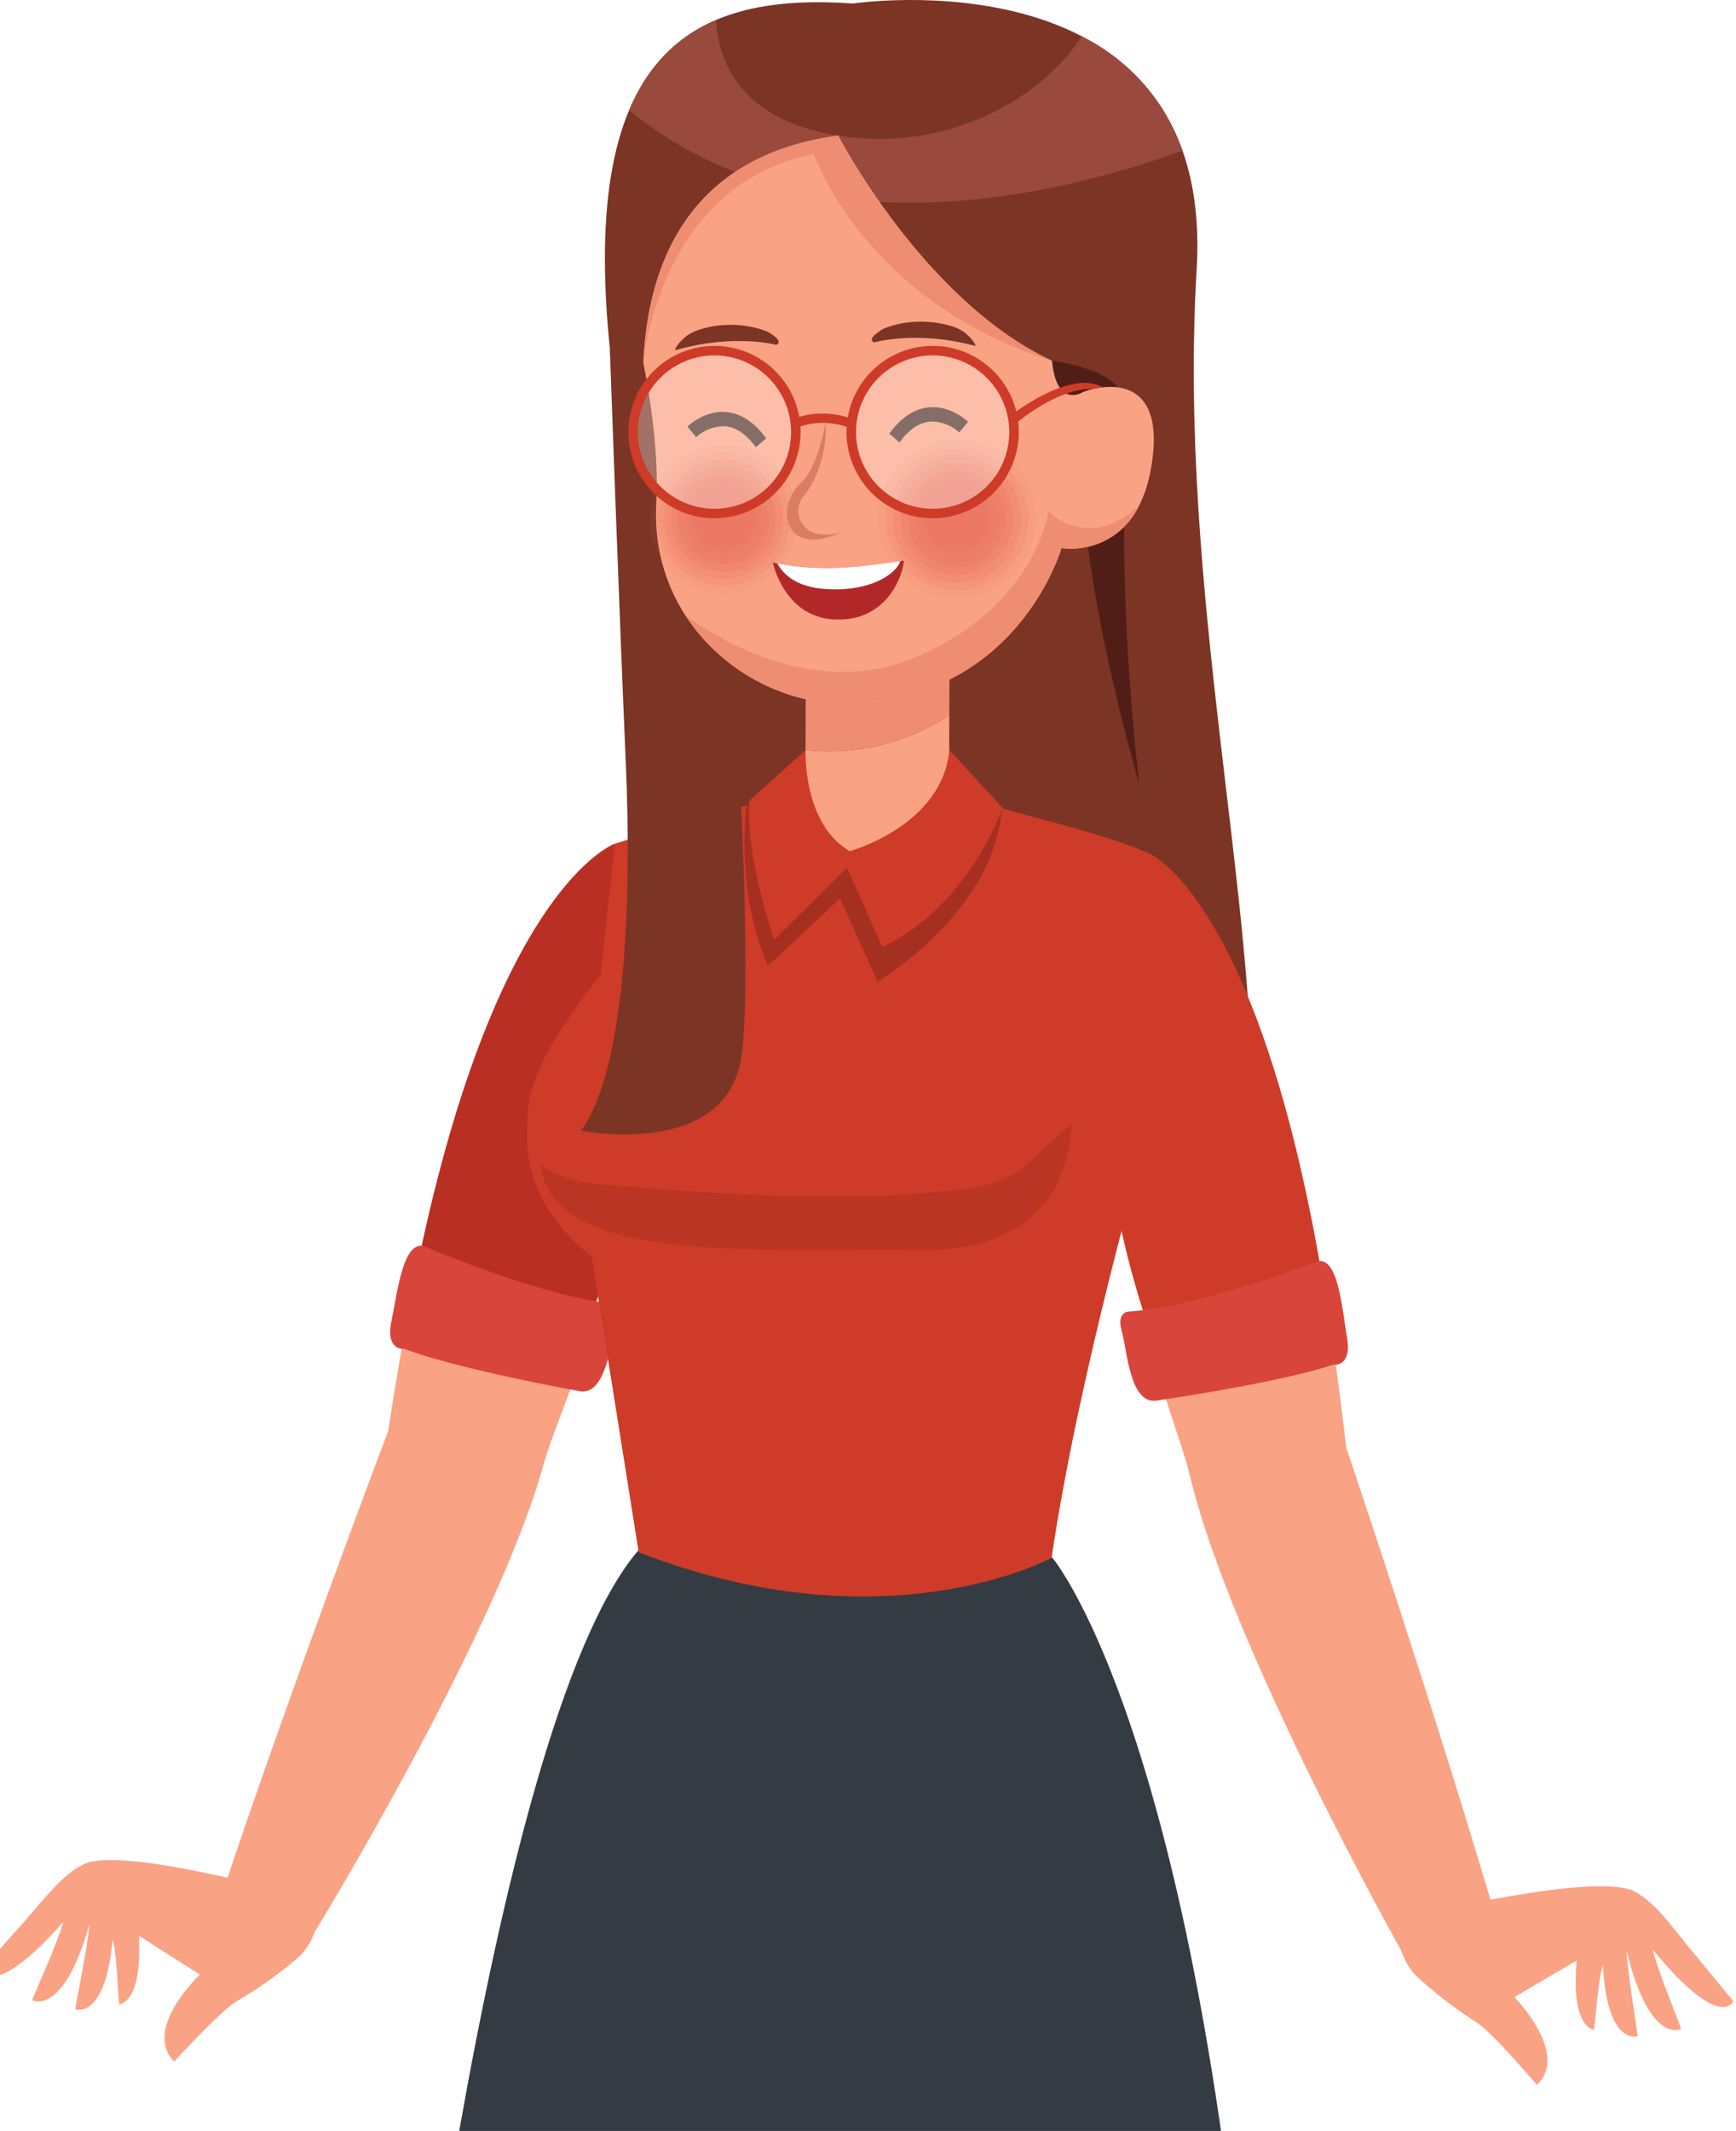 <svg width="366" height="449" viewBox="0 0 366 449" fill="none" xmlns="http://www.w3.org/2000/svg">
<path d="M129.58 177.783C139.71 182.213 142.58 230.983 124.15 278.363C111.641 276.747 99.315 273.941 87.34 269.983C103.87 186.863 129.58 177.783 129.58 177.783Z" fill="#BA2F24"/>
<path d="M81.839 301.532C83.599 289.982 85.459 279.532 87.379 269.982C99.355 273.94 111.681 276.746 124.189 278.362C122.099 290.122 116.79 300.672 114.56 308.712C104.56 344.712 66.32 407.132 66.32 407.132C52.32 409.952 46.19 401.002 46.19 401.002C60.169 358.732 81.839 301.532 81.839 301.532Z" fill="#FAA284"/>
<path d="M85.23 284.203C85.23 284.203 81.23 284.733 82.52 278.413C83.81 272.093 84.99 261.483 89.33 262.563C89.33 262.563 114.06 273.143 128.87 274.623C128.87 274.623 131.33 274.883 130.03 278.803C128.73 282.723 127.79 294.163 122.18 293.133C122.18 293.133 96.58 288.513 85.23 284.203Z" fill="#D8453A"/>
<path d="M66.28 401.543C64.07 395.953 56.16 397.663 56.16 397.663C56.16 397.663 24.93 389.243 17.65 392.793C13.09 395.023 9.17 400.293 5.49 404.463C3.62 406.583 -4 415.163 -4 415.163C-4 415.163 -1.67 421.903 13.37 404.943C11.83 410.153 7.37 419.783 6.77 421.443C6.77 421.443 13.3 425.123 18.86 405.443C18.51 409.993 16.16 421.323 15.86 423.353C15.86 423.353 22.19 425.753 23.74 408.713C24.74 411.773 24.83 421.103 25.15 422.313C25.15 422.313 30.08 422.123 29.28 407.863L42.14 416.063C42.14 416.063 29.97 427.493 36.72 434.373C36.72 434.373 46.3 423.873 49.82 421.723C54.502 418.993 58.927 415.843 63.04 412.313C63.04 412.313 68.49 407.123 66.28 401.543Z" fill="#FAA284"/>
<path d="M179.79 0.743C179.79 0.743 256.29 -10.757 252.29 56.743C248.29 124.243 265.46 190.573 263.87 238.573C263.87 238.573 206.97 258.573 135.63 238.573C135.63 238.573 138.04 145.513 129.5 81.283C120.29 11.993 144.44 -1.757 179.79 0.743Z" fill="url(#paint0_linear_1252_8528)"/>
<path d="M221.879 328.233C221.879 328.233 257.04 369.543 266.18 541.913C266.18 541.913 191.04 564.913 83.519 541.913C83.519 541.913 102.18 364.633 134.58 326.663L221.879 328.233Z" fill="#353B42"/>
<path d="M210.87 170.212C210.87 170.212 192.96 166.152 182.97 166.042C172.98 165.932 157.81 169.612 157.81 169.612C142.48 173.702 129.61 177.782 129.61 177.782L126.66 205.352C110.98 225.422 111.13 231.042 111.13 239.922C111.13 255.292 124.74 264.712 124.74 264.712L134.66 327.072C186.8 347.342 221.71 328.232 221.71 328.232C227.5 288.842 242.19 238.342 242.19 238.342V179.802C234.19 176.142 219 172.552 210.87 170.212Z" fill="#CE3B28"/>
<path opacity="0.2" d="M161.931 203.462L177.101 189.292L185.031 206.792C185.031 206.792 209.461 192.532 211.271 170.192C210.181 169.952 192.871 166.192 183.191 166.042C173.191 165.932 157.931 169.612 157.931 169.612L157.371 169.762C156.691 176.282 156.171 190.392 161.931 203.462Z" fill="black"/>
<path d="M169.831 158.033L169.73 182.783L200.011 182.903L200.141 150.703C191.199 156.601 180.479 159.193 169.831 158.033Z" fill="#FAA284"/>
<path d="M200.14 150.703L200.24 125.903L169.95 125.783L169.83 158.033C180.479 159.193 191.198 156.601 200.14 150.703Z" fill="#EF8D72"/>
<path d="M169.83 158.033C169.83 158.033 169.19 173.613 179.15 179.343C179.15 179.343 198.71 174.003 200.15 158.033L211.37 170.213C211.37 170.213 204.27 191.043 186.02 199.543L178.57 182.843L163.22 198.013C163.22 198.013 157 180.303 158.03 168.673L169.83 158.033Z" fill="#CE3B28"/>
<path opacity="0.1" d="M114.03 245.443C114.03 245.443 118.03 248.803 126.6 249.543C143.98 251.043 180.48 254.163 205.6 250.133C216.14 248.433 217.89 243.133 225.83 236.893C225.83 236.893 227.09 263.893 194.07 263.363C161.05 262.833 116.1 266.873 114.03 245.443Z" fill="black"/>
<path d="M242.29 179.803C232 183.863 225.67 232.243 242.35 280.273C254.912 279.129 267.335 276.785 279.45 273.273C266.02 189.573 242.29 179.803 242.29 179.803Z" fill="#CE3B28"/>
<path d="M283.82 304.982C282.49 293.382 281.02 282.832 279.45 273.242C267.335 276.754 254.911 279.098 242.35 280.242C244.01 292.072 248.93 302.812 250.87 310.932C259.53 347.262 295.459 411.052 295.459 411.052C309.369 414.382 315.8 405.662 315.8 405.662C303.38 362.932 283.82 304.982 283.82 304.982Z" fill="#FAA284"/>
<path d="M281.071 287.543C281.071 287.543 285.071 288.213 283.991 281.853C282.911 275.493 282.141 264.853 277.771 265.763C277.771 265.763 252.671 275.433 237.821 276.363C237.821 276.363 235.351 276.533 236.501 280.503C237.651 284.473 238.171 295.933 243.821 295.113C243.821 295.113 269.581 291.393 281.071 287.543Z" fill="#D8453A"/>
<path d="M295.7 405.493C298.12 399.993 305.96 401.993 305.96 401.993C305.96 401.993 337.48 394.723 344.62 398.543C349.1 400.933 352.82 406.343 356.34 410.643L365.43 421.643C365.43 421.643 362.86 428.293 348.43 410.793C349.78 416.063 353.92 425.793 354.43 427.523C354.43 427.523 347.77 430.963 342.94 411.043C343.12 415.603 345.06 427.043 345.27 429.043C345.27 429.043 338.85 431.213 337.94 414.133C336.83 417.133 336.39 426.473 336.02 427.673C336.02 427.673 331.11 427.293 332.43 413.073L319.27 420.793C319.27 420.793 331.02 432.673 324.02 439.293C324.02 439.293 314.83 428.453 311.4 426.173C306.816 423.277 302.508 419.967 298.53 416.283C298.53 416.283 293.29 410.993 295.7 405.493Z" fill="#FAA284"/>
<path d="M221.79 76.013C221.79 76.013 235.79 77.573 236.96 84.243C238.13 90.913 234.75 117.243 240.19 165.243C240.19 165.243 227.62 122.523 228.29 97.713C228.29 97.713 221.35 84.393 221.79 76.013Z" fill="#511E17"/>
<path d="M249.301 31.753C245.646 21.248 238.021 12.593 228.061 7.643C219.931 20.393 200.15 32.293 176.71 28.573C155.9 25.273 151.45 12.803 150.94 4.223C143 7.613 136.691 13.583 132.641 23.223C169.991 53.673 221.391 41.823 249.301 31.753Z" fill="#994A3D"/>
<path d="M128.58 73.813C128.58 73.813 130.65 131.533 131.93 160.573C133.26 190.993 131.74 225.573 122.5 238.243C122.5 238.243 152.92 244.243 156.26 222.913C159.6 201.583 153.11 99.553 146.94 72.913L128.58 73.813Z" fill="#7C3425"/>
<path d="M229.13 82.322L228.33 82.602C228.33 82.602 222.76 86.242 221.79 76.012C194.72 63.392 176.71 28.572 176.71 28.572C144.44 32.912 136.51 56.572 135.63 76.452C137.11 83.872 138.94 95.762 138.37 106.012C136.93 131.572 158.5 148.212 177.65 148.192C214.44 148.192 223.79 115.492 223.79 115.492C223.79 115.492 240.9 118.412 243.11 95.432C244.91 76.642 229.13 82.322 229.13 82.322Z" fill="#FAA284"/>
<g opacity="0.9">
<path opacity="0.09" d="M155.46 94.053C158.486 94.625 161.275 96.082 163.473 98.239C165.672 100.396 167.181 103.156 167.81 106.171C168.439 109.186 168.16 112.32 167.008 115.176C165.856 118.032 163.883 120.482 161.338 122.217C158.793 123.952 155.791 124.893 152.712 124.921C149.632 124.95 146.613 124.064 144.037 122.377C141.461 120.689 139.443 118.276 138.238 115.441C137.034 112.607 136.697 109.479 137.27 106.453C137.65 104.444 138.421 102.529 139.541 100.819C140.661 99.108 142.106 97.635 143.796 96.483C145.485 95.332 147.385 94.524 149.386 94.107C151.388 93.69 153.452 93.672 155.46 94.053Z" fill="#EA7460"/>
<path opacity="0.18" d="M155.179 95.523C157.915 96.038 160.435 97.353 162.423 99.301C164.411 101.25 165.776 103.744 166.346 106.468C166.916 109.192 166.665 112.024 165.625 114.606C164.585 117.188 162.803 119.403 160.504 120.972C158.205 122.54 155.492 123.392 152.709 123.419C149.926 123.445 147.197 122.646 144.868 121.122C142.54 119.598 140.715 117.417 139.626 114.855C138.537 112.294 138.232 109.467 138.749 106.733C139.443 103.068 141.563 99.829 144.644 97.727C147.725 95.625 151.514 94.832 155.179 95.523Z" fill="#EA7460"/>
<path opacity="0.27" d="M154.9 97.002C157.34 97.465 159.589 98.641 161.361 100.382C163.133 102.123 164.35 104.35 164.856 106.782C165.363 109.214 165.136 111.741 164.206 114.045C163.276 116.348 161.684 118.324 159.631 119.723C157.578 121.121 155.156 121.88 152.672 121.902C150.188 121.924 147.753 121.209 145.676 119.848C143.598 118.486 141.97 116.539 140.999 114.252C140.028 111.966 139.757 109.443 140.22 107.002C140.841 103.729 142.736 100.837 145.489 98.962C148.242 97.087 151.627 96.382 154.9 97.002Z" fill="#EA7460"/>
<path opacity="0.36" d="M154.58 98.472C156.732 98.878 158.714 99.914 160.278 101.447C161.841 102.98 162.915 104.942 163.363 107.086C163.811 109.229 163.613 111.457 162.795 113.488C161.977 115.519 160.574 117.261 158.765 118.495C156.956 119.729 154.822 120.399 152.633 120.42C150.443 120.441 148.296 119.812 146.464 118.613C144.632 117.413 143.197 115.698 142.34 113.683C141.483 111.668 141.243 109.444 141.65 107.292C142.196 104.409 143.864 101.859 146.289 100.205C148.714 98.551 151.696 97.928 154.58 98.472Z" fill="#EA7460"/>
<path opacity="0.45" d="M154.35 99.942C156.209 100.296 157.921 101.193 159.271 102.519C160.621 103.846 161.547 105.543 161.932 107.396C162.317 109.249 162.144 111.175 161.435 112.929C160.726 114.684 159.513 116.189 157.949 117.254C156.384 118.319 154.539 118.897 152.647 118.914C150.754 118.931 148.9 118.386 147.317 117.348C145.734 116.311 144.494 114.828 143.754 113.086C143.014 111.344 142.807 109.422 143.16 107.563C143.392 106.327 143.867 105.149 144.556 104.097C145.244 103.044 146.134 102.138 147.173 101.431C148.213 100.723 149.382 100.227 150.613 99.972C151.845 99.716 153.114 99.706 154.35 99.942Z" fill="#EA7460"/>
<path opacity="0.55" d="M154.071 101.393C155.639 101.69 157.084 102.446 158.223 103.565C159.362 104.683 160.143 106.114 160.469 107.677C160.794 109.24 160.648 110.864 160.051 112.345C159.453 113.825 158.429 115.094 157.11 115.993C155.79 116.891 154.233 117.378 152.637 117.392C151.041 117.405 149.476 116.945 148.141 116.07C146.807 115.194 145.762 113.942 145.138 112.473C144.515 111.003 144.342 109.381 144.64 107.813C145.04 105.712 146.258 103.855 148.027 102.651C149.795 101.447 151.969 100.995 154.071 101.393Z" fill="#EA7460"/>
<path opacity="0.64" d="M153.789 102.893C155.066 103.135 156.242 103.75 157.169 104.661C158.096 105.572 158.732 106.737 158.996 108.009C159.261 109.281 159.143 110.603 158.656 111.808C158.169 113.013 157.337 114.046 156.263 114.778C155.189 115.509 153.922 115.906 152.622 115.917C151.323 115.929 150.049 115.554 148.963 114.842C147.876 114.13 147.025 113.111 146.517 111.915C146.009 110.719 145.867 109.399 146.109 108.123C146.27 107.275 146.597 106.467 147.07 105.746C147.543 105.024 148.153 104.403 148.866 103.917C149.579 103.431 150.381 103.091 151.226 102.915C152.071 102.739 152.942 102.732 153.789 102.893Z" fill="#EA7460"/>
<path opacity="0.73" d="M153.51 104.393C154.496 104.582 155.403 105.06 156.117 105.765C156.832 106.47 157.32 107.372 157.521 108.355C157.723 109.339 157.628 110.36 157.248 111.289C156.869 112.218 156.222 113.014 155.389 113.575C154.557 114.137 153.577 114.438 152.574 114.442C151.57 114.446 150.588 114.152 149.751 113.597C148.915 113.042 148.262 112.251 147.875 111.324C147.489 110.398 147.386 109.378 147.58 108.393C147.841 107.079 148.611 105.921 149.721 105.172C150.832 104.423 152.194 104.143 153.51 104.393Z" fill="#EA7460"/>
<path opacity="0.82" d="M153.23 105.832C153.924 105.963 154.563 106.297 155.068 106.791C155.572 107.285 155.918 107.917 156.063 108.608C156.208 109.299 156.145 110.017 155.881 110.672C155.618 111.327 155.166 111.89 154.584 112.288C154.001 112.686 153.313 112.903 152.607 112.91C151.901 112.918 151.208 112.716 150.617 112.33C150.026 111.944 149.563 111.392 149.286 110.742C149.009 110.093 148.93 109.376 149.06 108.682C149.147 108.221 149.323 107.782 149.58 107.389C149.836 106.996 150.168 106.658 150.555 106.393C150.942 106.128 151.377 105.943 151.837 105.847C152.296 105.75 152.769 105.745 153.23 105.832Z" fill="#EA7460"/>
<path opacity="0.91" d="M152.95 107.312C153.352 107.389 153.722 107.582 154.014 107.869C154.306 108.156 154.507 108.523 154.591 108.924C154.674 109.324 154.637 109.741 154.484 110.121C154.331 110.5 154.068 110.826 153.73 111.056C153.392 111.287 152.993 111.412 152.584 111.416C152.174 111.42 151.773 111.302 151.43 111.078C151.088 110.854 150.82 110.534 150.659 110.157C150.499 109.78 150.454 109.365 150.53 108.962C150.579 108.694 150.681 108.439 150.829 108.211C150.978 107.982 151.17 107.786 151.395 107.632C151.62 107.479 151.874 107.372 152.14 107.317C152.407 107.262 152.683 107.26 152.95 107.312Z" fill="#EA7460"/>
<path opacity="0.9" d="M153.13 109.453C153.101 109.602 153.014 109.734 152.889 109.82C152.764 109.906 152.61 109.939 152.46 109.913C152.311 109.884 152.179 109.797 152.093 109.672C152.007 109.547 151.974 109.393 152 109.243C152.013 109.168 152.041 109.097 152.082 109.034C152.123 108.97 152.176 108.915 152.239 108.873C152.301 108.83 152.371 108.8 152.445 108.784C152.519 108.769 152.596 108.768 152.67 108.783C152.819 108.812 152.951 108.899 153.037 109.024C153.123 109.149 153.156 109.303 153.13 109.453Z" fill="#EA7460"/>
</g>
<g opacity="0.9">
<path opacity="0.09" d="M204.841 92.942C208.08 93.555 211.065 95.115 213.418 97.425C215.771 99.735 217.386 102.69 218.059 105.917C218.732 109.145 218.434 112.5 217.2 115.557C215.967 118.615 213.855 121.238 211.13 123.095C208.406 124.952 205.193 125.96 201.896 125.991C198.599 126.021 195.367 125.074 192.609 123.268C189.851 121.462 187.69 118.878 186.4 115.844C185.109 112.81 184.748 109.462 185.361 106.222C185.768 104.071 186.595 102.021 187.794 100.19C188.993 98.358 190.542 96.781 192.351 95.547C194.16 94.314 196.193 93.45 198.337 93.003C200.48 92.555 202.69 92.535 204.841 92.942Z" fill="#EA7460"/>
<path opacity="0.18" d="M204.581 94.512C207.509 95.067 210.208 96.477 212.335 98.566C214.461 100.654 215.922 103.326 216.53 106.244C217.138 109.162 216.867 112.195 215.752 114.959C214.637 117.723 212.726 120.094 210.263 121.773C207.8 123.451 204.894 124.361 201.914 124.388C198.933 124.415 196.011 123.558 193.518 121.925C191.025 120.291 189.072 117.955 187.907 115.212C186.741 112.468 186.416 109.441 186.971 106.512C187.715 102.586 189.988 99.116 193.291 96.866C196.593 94.615 200.654 93.769 204.581 94.512Z" fill="#EA7460"/>
<path opacity="0.27" d="M204.241 96.092C206.856 96.587 209.266 97.847 211.165 99.713C213.065 101.578 214.369 103.964 214.912 106.57C215.455 109.176 215.213 111.885 214.217 114.354C213.221 116.822 211.515 118.94 209.315 120.439C207.115 121.939 204.521 122.752 201.859 122.776C199.197 122.801 196.587 122.035 194.36 120.576C192.133 119.118 190.389 117.031 189.347 114.581C188.306 112.131 188.015 109.428 188.511 106.812C189.177 103.306 191.208 100.207 194.158 98.198C197.107 96.188 200.733 95.43 204.241 96.092Z" fill="#EA7460"/>
<path opacity="0.36" d="M203.94 97.672C206.243 98.109 208.364 99.218 210.037 100.86C211.709 102.502 212.857 104.603 213.335 106.897C213.813 109.191 213.6 111.576 212.723 113.749C211.846 115.922 210.345 117.787 208.408 119.107C206.472 120.427 204.187 121.143 201.844 121.164C199.5 121.186 197.203 120.512 195.242 119.229C193.281 117.945 191.746 116.108 190.829 113.952C189.912 111.795 189.655 109.415 190.09 107.112C190.38 105.583 190.968 104.125 191.82 102.823C192.673 101.521 193.774 100.4 195.06 99.523C196.346 98.646 197.793 98.032 199.316 97.714C200.84 97.397 202.411 97.382 203.94 97.672Z" fill="#EA7460"/>
<path opacity="0.45" d="M203.641 99.252C205.628 99.635 207.456 100.598 208.897 102.019C210.337 103.441 211.324 105.257 211.733 107.239C212.141 109.221 211.954 111.279 211.194 113.154C210.434 115.029 209.135 116.638 207.462 117.775C205.789 118.913 203.815 119.53 201.792 119.547C199.769 119.565 197.786 118.982 196.093 117.874C194.4 116.765 193.074 115.18 192.282 113.318C191.489 111.456 191.266 109.401 191.641 107.412C191.892 106.088 192.401 104.826 193.14 103.699C193.879 102.572 194.833 101.601 195.948 100.843C197.063 100.085 198.316 99.555 199.636 99.282C200.956 99.009 202.317 98.999 203.641 99.252Z" fill="#EA7460"/>
<path opacity="0.55" d="M203.341 100.823C205.024 101.137 206.575 101.945 207.799 103.141C209.022 104.338 209.863 105.871 210.215 107.547C210.567 109.222 210.414 110.964 209.775 112.552C209.137 114.14 208.041 115.503 206.628 116.468C205.214 117.433 203.546 117.958 201.834 117.974C200.123 117.991 198.445 117.5 197.012 116.562C195.58 115.625 194.458 114.283 193.789 112.708C193.119 111.133 192.932 109.394 193.251 107.712C193.678 105.462 194.98 103.473 196.872 102.181C198.763 100.89 201.09 100.401 203.341 100.823Z" fill="#EA7460"/>
<path opacity="0.64" d="M203.051 102.392C204.406 102.657 205.652 103.317 206.633 104.289C207.614 105.261 208.286 106.501 208.564 107.854C208.841 109.206 208.713 110.611 208.194 111.891C207.676 113.17 206.79 114.268 205.65 115.046C204.509 115.823 203.163 116.246 201.782 116.261C200.402 116.276 199.047 115.882 197.89 115.13C196.732 114.377 195.823 113.298 195.277 112.03C194.731 110.762 194.573 109.36 194.821 108.002C194.988 107.091 195.334 106.221 195.839 105.445C196.344 104.668 196.999 104 197.764 103.478C198.53 102.956 199.391 102.591 200.299 102.405C201.206 102.218 202.142 102.214 203.051 102.392Z" fill="#EA7460"/>
<path opacity="0.73" d="M202.75 103.982C203.805 104.183 204.777 104.691 205.542 105.444C206.308 106.196 206.834 107.159 207.053 108.21C207.272 109.261 207.174 110.353 206.772 111.348C206.371 112.344 205.683 113.198 204.796 113.803C203.909 114.408 202.863 114.736 201.789 114.746C200.716 114.757 199.663 114.449 198.765 113.861C197.866 113.273 197.162 112.433 196.741 111.445C196.32 110.457 196.202 109.367 196.4 108.312C196.532 107.611 196.802 106.942 197.192 106.345C197.583 105.747 198.088 105.233 198.678 104.83C199.267 104.428 199.931 104.146 200.63 104.001C201.329 103.855 202.049 103.849 202.75 103.982Z" fill="#EA7460"/>
<path opacity="0.82" d="M202.451 105.562C203.194 105.705 203.877 106.066 204.415 106.599C204.952 107.131 205.32 107.811 205.47 108.553C205.62 109.295 205.548 110.064 205.26 110.764C204.973 111.464 204.484 112.063 203.855 112.484C203.227 112.906 202.487 113.132 201.731 113.132C200.974 113.133 200.235 112.909 199.605 112.489C198.976 112.069 198.485 111.471 198.196 110.772C197.907 110.073 197.832 109.304 197.981 108.562C198.181 107.574 198.763 106.706 199.6 106.144C200.437 105.582 201.461 105.373 202.451 105.562Z" fill="#EA7460"/>
<path opacity="0.91" d="M202.15 107.143C202.437 107.195 202.71 107.304 202.955 107.463C203.199 107.622 203.41 107.828 203.574 108.069C203.739 108.31 203.854 108.581 203.914 108.866C203.973 109.152 203.975 109.446 203.92 109.732C203.873 110.025 203.767 110.306 203.61 110.557C203.452 110.809 203.246 111.026 203.003 111.196C202.76 111.366 202.485 111.486 202.195 111.548C201.905 111.611 201.605 111.614 201.314 111.559C201.022 111.503 200.745 111.39 200.498 111.225C200.251 111.061 200.04 110.849 199.876 110.601C199.713 110.353 199.6 110.075 199.546 109.784C199.492 109.492 199.497 109.192 199.56 108.903C199.614 108.617 199.724 108.344 199.884 108.101C200.043 107.858 200.249 107.648 200.49 107.485C200.731 107.321 201.001 107.207 201.286 107.148C201.571 107.089 201.864 107.087 202.15 107.143Z" fill="#EA7460"/>
<path opacity="0.9" d="M202.34 109.392C202.309 109.552 202.216 109.693 202.081 109.785C201.946 109.877 201.781 109.912 201.621 109.882C201.5 109.86 201.388 109.802 201.3 109.717C201.212 109.631 201.151 109.521 201.126 109.401C201.1 109.28 201.111 109.155 201.157 109.041C201.203 108.927 201.282 108.829 201.383 108.76C201.485 108.691 201.605 108.653 201.728 108.652C201.851 108.652 201.972 108.687 202.074 108.755C202.177 108.823 202.257 108.92 202.304 109.033C202.352 109.147 202.364 109.272 202.34 109.392Z" fill="#EA7460"/>
</g>
<path d="M177.23 112.203C170.84 115.113 166.83 113.603 166 109.313C165.46 106.523 167.09 103.313 168.83 101.773C172.43 98.593 174.03 89.263 174.04 89.163C174.32 91.163 173.92 98.953 169.54 104.363C169.096 104.857 168.758 105.436 168.549 106.066C168.339 106.696 168.261 107.362 168.32 108.023C168.55 111.213 171.62 113.703 177.23 112.203Z" fill="#DB7C65"/>
<path d="M221.04 107.742C221.04 107.742 218.46 127.612 193.22 138.422C170.98 147.942 149.289 133.202 144.439 129.562C151.989 141.302 165.319 148.212 177.649 148.192C214.439 148.192 223.79 115.492 223.79 115.492C227.124 115.923 230.509 115.283 233.457 113.666C236.404 112.048 238.762 109.536 240.189 106.492C229.579 116.532 221.04 107.742 221.04 107.742Z" fill="#EF8D72"/>
<path d="M163.68 72.663C163.68 72.663 154.68 70.223 142.33 73.813C142.33 73.813 142.26 72.903 144.58 70.913C146.9 68.923 154.87 67.043 161.84 69.913C161.84 69.903 165.46 71.833 163.68 72.663Z" fill="#7C3425"/>
<path d="M184.3 72.143C184.3 72.143 193.3 69.533 205.66 72.903C205.66 72.903 205.72 71.983 203.36 70.043C201.15 68.223 193 66.363 186.09 69.343C186.09 69.393 182.5 71.393 184.3 72.143Z" fill="#7C3425"/>
<path d="M190.58 118.113C190.58 118.113 176.3 121.263 162.93 118.543C162.93 118.543 165.48 130.763 176.93 130.543C187.7 130.393 190.44 120.483 190.58 118.113Z" fill="#B22828"/>
<path d="M176.491 124.183C167.681 124.323 165.031 120.703 163.891 118.733C174.271 120.613 182.581 119.263 189.831 118.253C189.081 120.473 184.801 124.053 176.491 124.183Z" fill="white"/>
<path d="M159.359 94.223C157.359 91.503 155.21 90.023 152.91 89.813C150.646 89.747 148.446 90.569 146.78 92.103L144.93 89.883C145.07 89.743 148.509 86.413 153.129 86.823C156.229 87.103 159.06 88.973 161.53 92.363L159.359 94.223Z" fill="#502F26"/>
<path d="M189.65 93.223L187.48 91.363C189.96 87.973 192.78 86.103 195.88 85.823C200.51 85.413 203.94 88.743 204.09 88.883L202.23 91.103L203.161 89.993L202.23 91.113C200.559 89.574 198.351 88.752 196.081 88.823C193.791 89.033 191.58 90.513 189.65 93.223Z" fill="#502F26"/>
<path d="M176.71 28.572C144.44 32.912 136.51 56.572 135.63 76.452C135.63 76.452 138.85 38.852 171.56 32.452C171.56 32.452 181.97 63.312 221.79 76.052C194.72 63.392 176.71 28.572 176.71 28.572Z" fill="#EF8D72"/>
<g filter="url(#filter0_b_1252_8528)">
<path d="M167.86 91.043C167.862 87.635 166.853 84.302 164.961 81.468C163.069 78.633 160.379 76.423 157.231 75.117C154.083 73.812 150.618 73.469 147.275 74.133C143.932 74.796 140.861 76.436 138.451 78.846C136.04 81.255 134.398 84.325 133.732 87.668C133.067 91.01 133.407 94.475 134.711 97.624C136.015 100.773 138.223 103.465 141.057 105.358C143.891 107.252 147.222 108.263 150.63 108.263C155.198 108.263 159.579 106.449 162.81 103.22C166.041 99.991 167.858 95.611 167.86 91.043Z" fill="url(#paint1_linear_1252_8528)"/>
</g>
<g filter="url(#filter1_b_1252_8528)">
<path d="M213.86 91.043C213.862 87.635 212.853 84.302 210.961 81.468C209.069 78.633 206.379 76.423 203.231 75.117C200.083 73.812 196.618 73.469 193.275 74.133C189.932 74.796 186.861 76.436 184.451 78.846C182.04 81.255 180.398 84.325 179.732 87.668C179.067 91.01 179.407 94.475 180.711 97.624C182.015 100.773 184.223 103.465 187.057 105.358C189.891 107.252 193.222 108.263 196.63 108.263C201.198 108.263 205.579 106.449 208.81 103.22C212.041 99.991 213.858 95.611 213.86 91.043Z" fill="url(#paint2_linear_1252_8528)"/>
</g>
<path d="M150.631 109.203C147.039 109.203 143.528 108.138 140.542 106.142C137.555 104.147 135.228 101.311 133.853 97.992C132.479 94.674 132.119 91.023 132.82 87.5C133.52 83.977 135.25 80.742 137.79 78.202C140.33 75.662 143.565 73.933 147.088 73.232C150.611 72.531 154.262 72.891 157.58 74.265C160.899 75.64 163.735 77.967 165.73 80.954C167.726 83.94 168.791 87.451 168.791 91.043C168.783 95.857 166.867 100.471 163.463 103.875C160.059 107.279 155.445 109.195 150.631 109.203ZM150.631 74.883C147.434 74.883 144.31 75.831 141.653 77.606C138.995 79.382 136.924 81.906 135.701 84.859C134.478 87.811 134.158 91.061 134.781 94.195C135.405 97.33 136.944 100.21 139.204 102.47C141.464 104.73 144.344 106.269 147.478 106.892C150.613 107.516 153.862 107.196 156.815 105.973C159.768 104.75 162.291 102.678 164.067 100.021C165.843 97.363 166.791 94.239 166.791 91.043C166.785 86.758 165.081 82.651 162.052 79.622C159.023 76.592 154.915 74.888 150.631 74.883Z" fill="#CE3B28"/>
<path d="M196.631 109.203C193.039 109.203 189.528 108.138 186.542 106.142C183.555 104.147 181.228 101.311 179.853 97.992C178.479 94.674 178.119 91.023 178.82 87.5C179.52 83.977 181.25 80.742 183.79 78.202C186.33 75.662 189.565 73.933 193.088 73.232C196.611 72.531 200.262 72.891 203.58 74.265C206.899 75.64 209.735 77.967 211.73 80.954C213.726 83.94 214.791 87.451 214.791 91.043C214.783 95.857 212.867 100.471 209.463 103.875C206.059 107.279 201.445 109.195 196.631 109.203ZM196.631 74.883C193.434 74.883 190.31 75.831 187.653 77.606C184.995 79.382 182.924 81.906 181.701 84.859C180.478 87.811 180.158 91.061 180.781 94.195C181.405 97.33 182.944 100.21 185.204 102.47C187.464 104.73 190.344 106.269 193.478 106.892C196.613 107.516 199.862 107.196 202.815 105.973C205.768 104.75 208.291 102.678 210.067 100.021C211.843 97.363 212.791 94.239 212.791 91.043C212.785 86.758 211.081 82.651 208.052 79.622C205.023 76.592 200.915 74.888 196.631 74.883Z" fill="#CE3B28"/>
<path d="M179.071 90.103C172.781 87.883 168.241 90.043 168.201 90.103L167.311 88.313C167.521 88.203 172.61 85.733 179.73 88.263L179.071 90.103Z" fill="#CE3B28"/>
<path d="M214.241 89.193L213.061 87.573C213.451 87.293 225.54 77.773 232.46 81.573L230.36 81.933C222.67 81.833 214.331 89.133 214.241 89.193Z" fill="#CE3B28"/>
<defs>
<filter id="filter0_b_1252_8528" x="131.4" y="71.803" width="38.46" height="38.46" filterUnits="userSpaceOnUse" color-interpolation-filters="sRGB">
<feFlood flood-opacity="0" result="BackgroundImageFix"/>
<feGaussianBlur in="BackgroundImage" stdDeviation="1"/>
<feComposite in2="SourceAlpha" operator="in" result="effect1_backgroundBlur_1252_8528"/>
<feBlend mode="normal" in="SourceGraphic" in2="effect1_backgroundBlur_1252_8528" result="shape"/>
</filter>
<filter id="filter1_b_1252_8528" x="177.4" y="71.803" width="38.46" height="38.46" filterUnits="userSpaceOnUse" color-interpolation-filters="sRGB">
<feFlood flood-opacity="0" result="BackgroundImageFix"/>
<feGaussianBlur in="BackgroundImage" stdDeviation="1"/>
<feComposite in2="SourceAlpha" operator="in" result="effect1_backgroundBlur_1252_8528"/>
<feBlend mode="normal" in="SourceGraphic" in2="effect1_backgroundBlur_1252_8528" result="shape"/>
</filter>
<linearGradient id="paint0_linear_1252_8528" x1="783041" y1="336407" x2="793680" y2="354891" gradientUnits="userSpaceOnUse">
<stop stop-color="#7C3425"/>
<stop offset="1" stop-color="#60261D"/>
</linearGradient>
<linearGradient id="paint1_linear_1252_8528" x1="-388999" y1="25823.3" x2="-388999" y2="19426.5" gradientUnits="userSpaceOnUse">
<stop stop-color="white" stop-opacity="0.8"/>
<stop offset="1" stop-color="white" stop-opacity="0.3"/>
</linearGradient>
<linearGradient id="paint2_linear_1252_8528" x1="-388953" y1="25823.3" x2="-388953" y2="19426.5" gradientUnits="userSpaceOnUse">
<stop stop-color="white" stop-opacity="0.8"/>
<stop offset="1" stop-color="white" stop-opacity="0.3"/>
</linearGradient>
</defs>
</svg>

